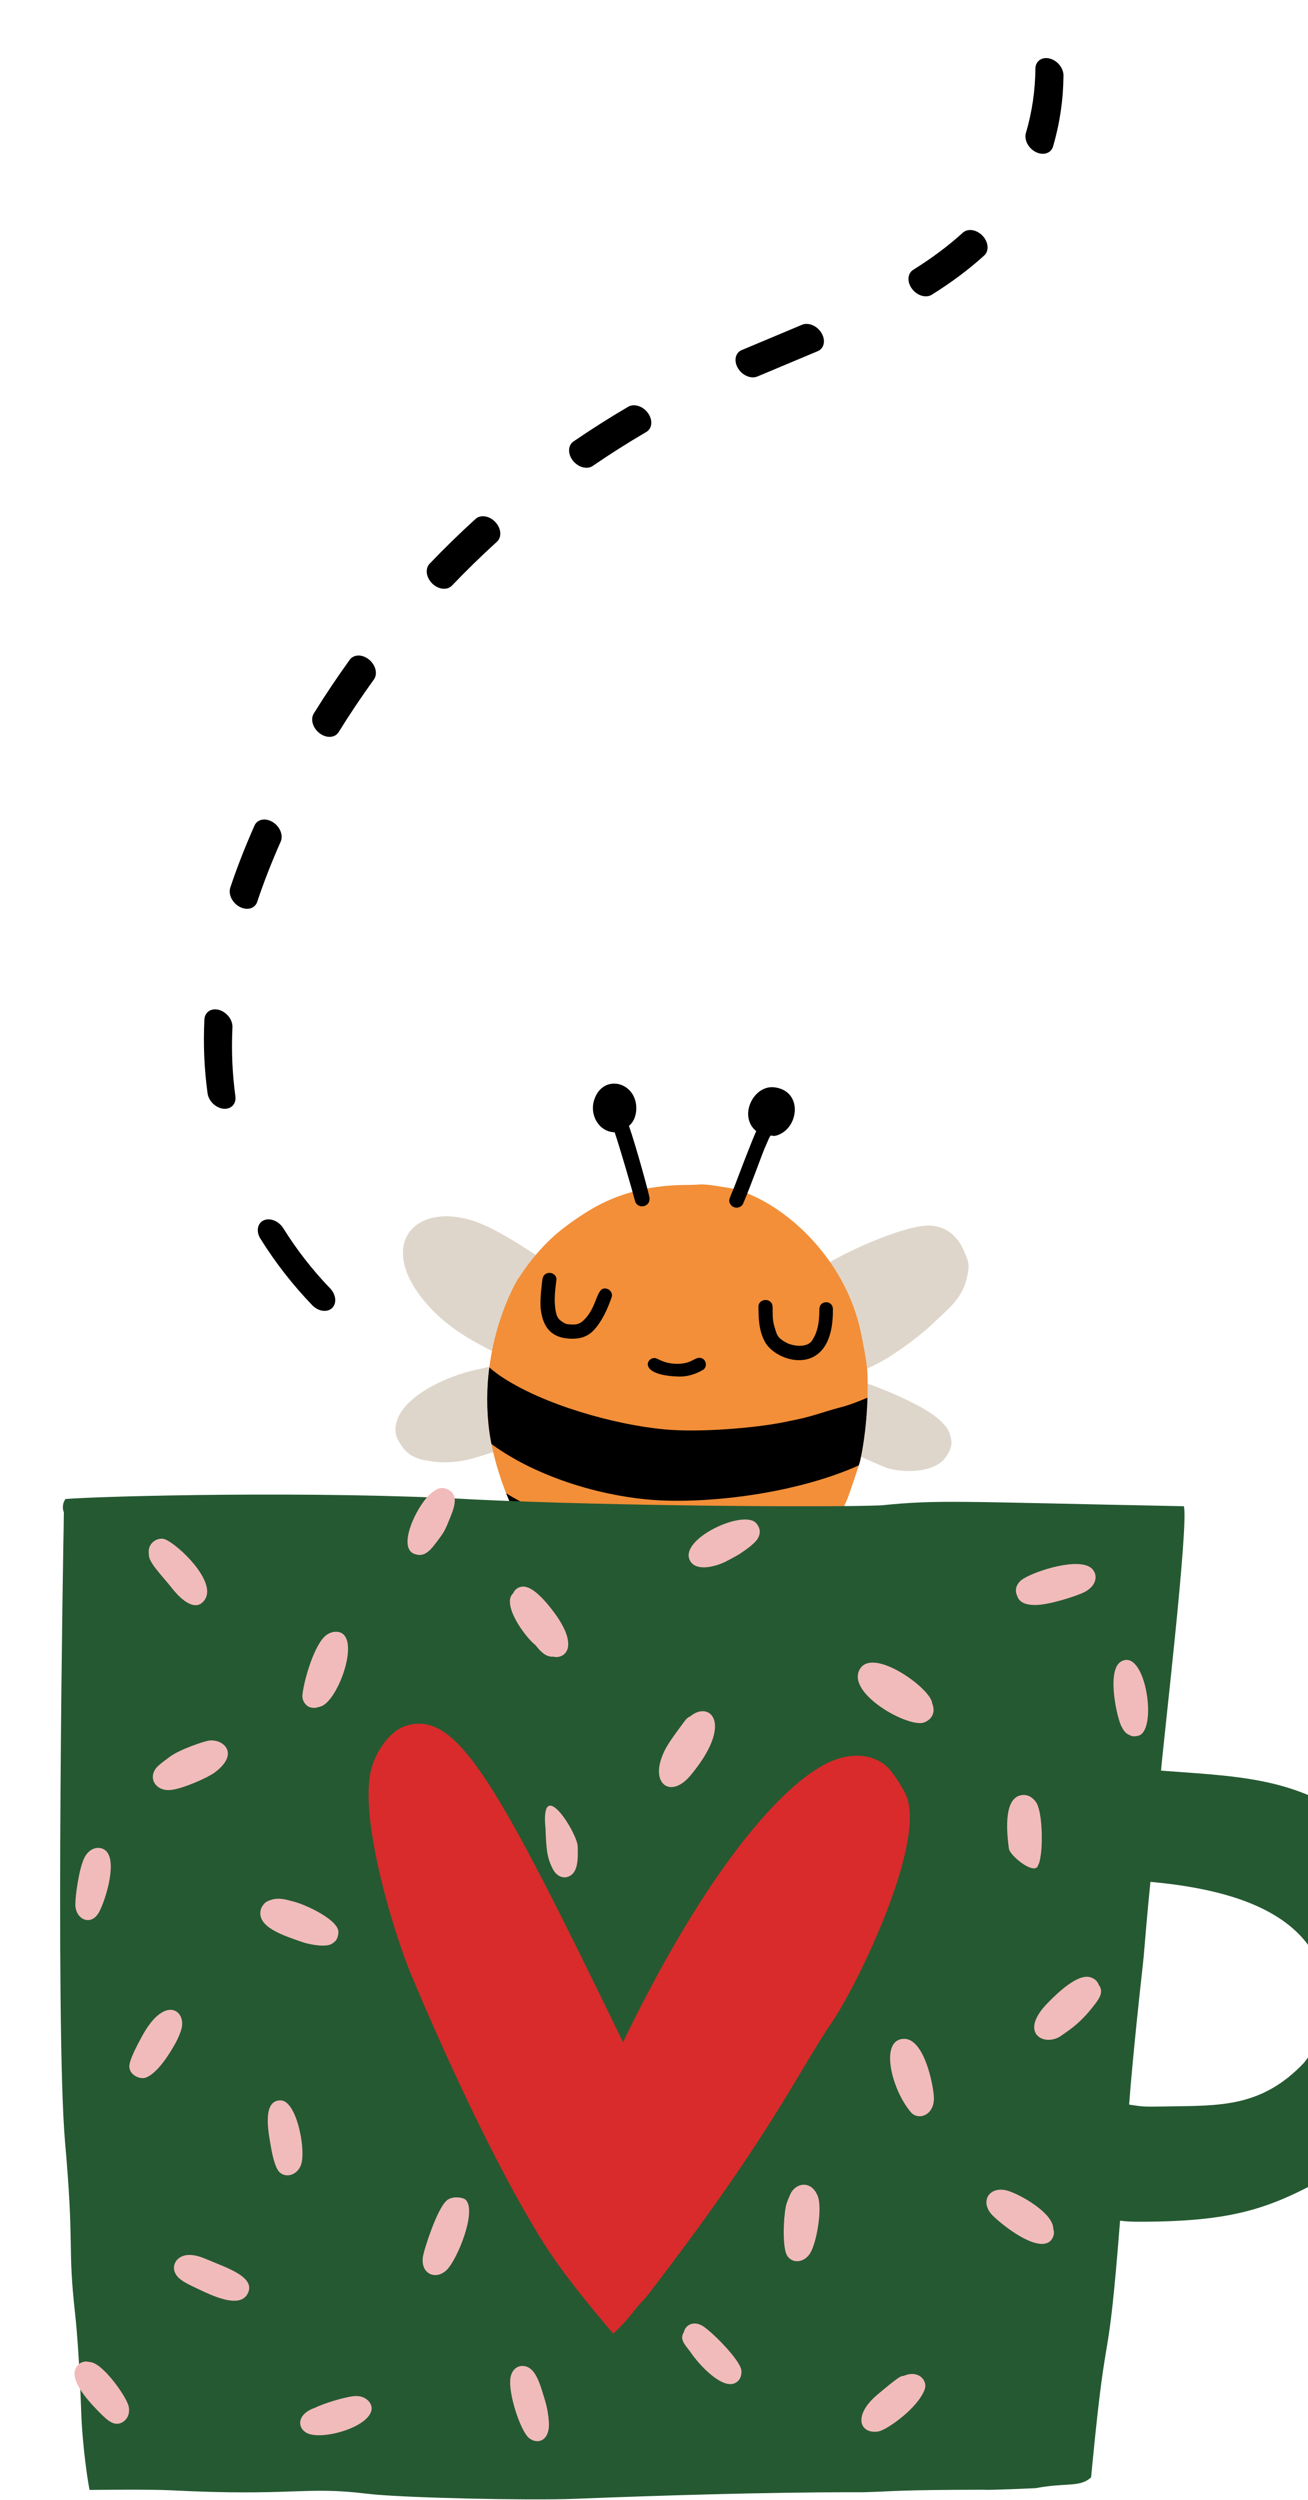 <svg width="512" height="978" viewBox="0 0 512 978" fill="none" xmlns="http://www.w3.org/2000/svg">
<path d="M195.152 533.688C193.72 534.039 191.438 534.757 187.116 535.628C174.787 538.117 153.875 547.434 154.819 560.121C154.968 562.088 156.047 563.864 157.298 565.698C160.331 570.129 164.206 570.989 169.501 571.711C179.707 573.09 187.763 569.61 193.8 567.766C194.871 567.45 196.144 567.008 197.311 566.406C195.961 555.632 193.304 544.442 195.152 533.688Z" fill="#DFD6CB"/>
<path d="M197.066 526.707C201.553 515.19 209.274 505.394 214.649 494.334C210.863 491.554 195.826 481.346 186.726 478.063C163.799 469.799 148.53 484.971 163.977 506.222C168.868 512.964 176.188 519.727 187.217 525.636C191.465 527.916 191.037 527.824 193.261 528.662C194.317 529.066 195.227 529.463 196.033 529.798C196.329 528.763 196.666 527.733 197.066 526.707Z" fill="#DFD6CB"/>
<path d="M372.35 563.322C371.725 560.525 371.855 558.912 366.771 554.597C360.373 549.155 342.576 541.888 336.22 540.198C336.532 544.112 336.398 548.071 335.423 551.824C334.171 556.655 330.833 560.886 329.86 565.772C334.742 569.303 344.519 573.077 346.336 573.893C350.221 575.619 363.553 577.14 369.416 570.974C371.089 569.197 372.916 565.794 372.35 563.322Z" fill="#DFD6CB"/>
<path d="M377.218 489.072C374.88 483.604 370.471 479.866 364.518 479.432C355.066 478.763 332.227 489.13 324.146 494.151C323.595 494.49 323.025 494.834 322.469 495.186C326.866 507.611 332.573 519.645 335.139 532.641C335.322 533.574 335.49 534.52 335.644 535.474C336.111 535.589 336.598 535.62 337.108 535.524C337.411 535.642 337.722 535.702 338.032 535.702C339.402 535.702 346.11 532.051 347.949 530.867C360.285 522.912 365.679 517.25 367.811 515.224C373.508 510.068 377.258 506.181 378.71 498.861C379.632 494.218 379.078 493.46 377.218 489.072Z" fill="#DFD6CB"/>
<path d="M339.57 537.391C339.433 533.143 337.628 524.271 336.836 520.596C331.216 494.699 311.488 475.029 294.12 467.488C288.547 465.069 288.593 465.182 280.325 463.885C273.911 462.881 274.284 463.505 269.448 463.505C251.793 463.505 239.508 467.941 229.767 474.026C225.167 476.89 219.554 480.873 215.621 484.614C207.026 492.783 202.289 501.28 202.799 500.382C206.256 494.658 186.377 522.456 191.6 560.327C192.796 569.004 196.19 580.678 201.018 590.799C204.696 598.507 217.109 615.011 221.723 620.124C230.448 629.799 250.096 647.223 261.597 650.083C264.877 651.169 266.391 650.451 267.91 649.895C278.917 645.876 281.379 642.52 284.793 640.484C287.671 638.777 292.509 634.577 290.697 636.108C304.737 624.336 295.711 633.03 311.572 617.471C317.486 611.405 328.958 593.476 331.817 586.01C332.59 584.002 336.321 573.026 336.653 571.573C338.653 562.669 339.977 549.816 339.57 537.391Z" fill="#F28F38"/>
<path d="M299.352 449.057C302.637 441.542 300.743 445.275 304.313 444.065C312.918 441.121 314.292 426.564 303.013 425.314C294.88 424.426 288.925 436.654 296.009 442.469C293.734 447.588 288.509 461.429 288.48 461.513C285.825 468.789 284.807 469.186 285.866 470.991C287.141 473.17 290.417 472.748 291.098 470.305C294.466 462.322 297.614 453.283 299.352 449.057Z" fill="black"/>
<path d="M254.178 468.189C253.543 465.108 249.201 449.184 246.197 440.396C248.44 438.588 249.258 435.435 249.047 432.648C248.279 422.784 235.748 420.194 232.566 430.318C230.701 436.143 234.417 442.748 240.61 442.921C242.555 448.695 247.22 464.598 248.56 469.737C249.485 473.27 255.006 472.211 254.178 468.189Z" fill="black"/>
<path d="M237.58 504.118C233.07 502.874 234.247 511.505 227.923 516.935C227.021 517.578 226.494 517.838 225.415 518.059C224.32 518.146 222.527 518.141 221.432 517.814C218.943 516.601 218.093 515.469 217.658 513.508C216.519 508.405 217.569 502.965 217.802 500.654C218.113 497.528 212.721 496.49 212.297 500.654C212.192 501.714 211.205 508.297 211.696 512.292C212.594 519.393 215.973 523.412 223.386 523.66C226.901 523.797 229.977 522.931 232.417 520.324C235.696 516.824 237.864 511.936 239.436 507.387C239.908 506.015 238.914 504.484 237.58 504.118Z" fill="black"/>
<path d="M326.022 512.015C325.974 508.568 320.837 508.47 320.741 512.015C320.652 515.289 320.751 520.281 317.641 524.719C315.754 526.929 311.582 526.741 308.607 525.607C303.988 523.439 304.082 521.881 303.216 519.202C302.292 516.353 302.484 514.109 302.422 511.25C302.347 507.48 296.804 507.724 296.881 511.25C296.946 514.521 296.787 520.55 299.663 525.294C304.595 533.44 326.417 539.199 326.022 512.015Z" fill="black"/>
<path d="M273.735 531.136C271.535 531.136 270.026 534.186 262.778 533.341C257.873 532.614 257.392 530.785 255.447 531.312C252.604 532.092 251.042 537.994 265.59 538.461C268.127 538.54 271.328 538.047 275.042 535.936C277.222 534.701 276.464 531.136 273.735 531.136Z" fill="black"/>
<path d="M260.776 600.743C228.371 599.231 218.546 594.073 208.48 589.685C205.64 588.446 201.076 586.008 198.118 584.111C199.016 586.381 199.981 588.626 201.019 590.8C203.849 596.735 211.864 607.889 217.506 615.038C228.448 618.487 241.506 620.933 252.862 622.001C270.883 623.778 287.441 623.092 313.489 615.329C318.495 609.36 325.697 598.285 329.635 590.704C309.573 598.435 281.657 601.699 260.776 600.743Z" fill="black"/>
<path d="M231.36 629.177C231.047 629.095 230.775 629.023 230.527 628.958C240.22 637.955 253.119 647.975 261.596 650.084C264.877 651.169 266.391 650.452 267.91 649.896C278.917 645.876 281.379 642.521 284.792 640.485C287.315 638.99 291.339 635.579 291.079 635.786C290.949 635.897 290.831 635.996 290.697 636.109C290.923 635.919 291.043 635.818 291.079 635.786C297.583 630.344 298.933 629.471 300.341 628.301C299.188 628.493 295.848 629.406 288.932 630.643C268.088 633.94 252.989 634.727 231.36 629.177Z" fill="black"/>
<path d="M324.51 551.783C315.26 554.63 314.891 554.683 306.655 556.354C295.713 558.547 274.18 560.429 260.169 559.139C241.055 557.389 212.343 549.571 195.4 537.933C193.193 536.325 192.091 535.37 191.537 534.913C190.545 542.572 190.336 551.152 191.6 560.328C191.797 561.757 192.059 563.279 192.375 564.853C210.843 578.411 237.719 586.029 259.132 586.927C282.087 587.868 313.688 583.324 336.171 573.203C336.419 572.42 336.593 571.838 336.653 571.573C338.152 564.896 339.274 555.998 339.565 546.724C330.655 550.476 330.022 550.086 324.51 551.783Z" fill="black"/>
<path d="M510.464 806.866C493.813 824.432 477.443 823.601 457.224 823.966C446.189 824.145 447.945 824.061 441.981 823.27C443.058 823.405 443.26 823.439 441.981 823.237C443.451 803.629 446.795 773.604 446.778 773.778C448.483 758.726 447.603 763.736 450.318 736.123C480.916 738.939 514.088 747.539 519.132 777.783C520.697 791.309 517.454 797.767 510.464 806.866ZM561.404 762.53C559.726 747.062 549.83 729.278 541.92 722.002C513.005 695.354 490.004 695.264 454.481 692.616C455.098 683.881 465.432 595.915 463.401 589.188C373.975 587.432 367.737 586.557 344.865 588.846C324.573 589.687 239.669 589.115 185.857 586.563C124.398 583.028 40.622 585.188 25.643 586.355C24.572 587.758 24.286 589.929 24.998 591.539C24.992 591.718 24.908 597.732 24.92 597.373C24.863 597.547 21.514 791.781 25.453 837.812C29.217 880.303 26.333 877.565 29.408 905.172C31.102 920.51 31.814 944.785 31.753 942.581C32.196 957.447 34.748 973.038 35.08 973.986C35.803 973.98 59.192 973.717 66.687 974.115C114.407 976.567 119.282 972.466 143.534 975.45C157.105 977.117 207.136 978.149 224.41 977.476C301.532 974.452 335.658 974.945 337.807 974.889C351.053 974.53 349.897 973.964 385.156 973.902C386.099 974.166 404.337 973.341 405.325 973.296C417.723 971.007 422.542 973.105 427.086 969.094C427.137 968.696 427.042 969.61 427.664 963.164C433.488 903.186 433.415 932.718 438.436 868.667C441.072 869.021 443.709 869.071 445.936 869.071C486.638 869.071 499.659 862.709 525.959 847.921C553.353 832.415 564.854 794.417 561.404 762.53Z" fill="#255932"/>
<path d="M265.033 882.761C264.236 883.816 264.27 883.737 265.033 882.761V882.761ZM265.067 882.722C265.033 882.772 265.039 882.755 265.033 882.761C265.05 882.744 265.061 882.733 265.067 882.722ZM265.089 882.688C265.1 882.671 265.117 882.654 265.134 882.643C265.117 882.654 265.1 882.671 265.089 882.688ZM265.375 882.323C265.067 882.739 265.044 882.772 265.375 882.323V882.323ZM158.783 675.114C152.477 677.15 147.002 685.234 145.223 692.432C140.645 710.957 153.588 754.761 160.96 772.455L160.932 772.359C161.01 772.539 187.776 837.65 212.763 877.33C220.522 889.577 230.721 901.841 240.085 912.915C240.595 912.332 241.111 911.771 241.684 911.255C245.005 908.208 249.403 902.402 247.905 904.298C251.148 900.152 251.311 900.59 254.015 897.168C302.071 834.671 311.889 811.299 325.791 790.794C336.349 775.176 361.981 721.481 354.941 702.923C353.875 700.14 350.425 694.614 348.08 692C343.244 686.586 333.325 684.185 321.802 690.743C321.179 691.495 289.678 704.432 243.866 798.822C194.149 696.382 178.777 668.718 158.783 675.114Z" fill="#D92B2B"/>
<path d="M261.931 886.867C262.048 886.716 262.037 886.738 261.953 886.834C261.942 886.845 261.936 886.856 261.931 886.867Z" fill="#F2BBBB"/>
<path d="M260.825 888.342C260.73 888.46 260.64 888.572 260.55 888.69C260.259 889.077 260.522 888.729 260.825 888.342Z" fill="#F2BBBB"/>
<path d="M266.188 692.577C266.182 692.577 266.182 692.571 266.182 692.571C266.188 692.577 266.188 692.583 266.188 692.583C266.188 692.583 266.188 692.583 266.188 692.577ZM270.239 694.552C287.579 673.805 277.694 665.07 270.188 671.387C269.251 671.741 268.651 672.38 268.039 673.188C261.532 681.873 260.404 683.853 259.147 687.118C254.867 698.249 262.822 703.416 270.239 694.552Z" fill="#F2BBBB"/>
<path d="M209.621 643.546C211.422 645.824 213.582 648.248 216.488 648.029C221.105 649.179 227.938 643.973 214.749 627.995C212.611 625.398 208.353 620.624 204.819 620.624C203.046 620.624 201.531 621.645 200.886 623.21C196.235 627.417 205.307 640.136 209.621 643.546Z" fill="#F2BBBB"/>
<path d="M270.177 610.631C272.629 614.821 280.107 612.819 284.079 610.844C284.264 610.754 287.344 609.133 288.337 608.566C290.391 607.394 293.734 605.004 295.333 603.41C297.555 601.222 298.267 598.451 296.034 595.854C291.12 590.165 265.246 602.199 270.177 610.631Z" fill="#F2BBBB"/>
<path d="M361.791 673.755C365.185 672.409 366.161 669.374 364.899 666.361C364.713 660.695 341.252 643.612 336.394 653.245C331.574 662.692 355.889 676.095 361.791 673.755Z" fill="#F2BBBB"/>
<path d="M405.212 627.826C410.531 627.859 421.397 624.331 424.438 622.805C429.414 620.286 429.801 615.977 427.468 613.649C422.822 608.981 406.048 614.204 400.702 617.469C398.216 618.939 396.881 621.537 398.143 624.19C399.019 627.169 402.16 627.82 405.212 627.826Z" fill="#F2BBBB"/>
<path d="M406.374 729.604C406.571 728.925 406.952 729.121 407.507 724.774C408.113 720.168 407.939 708.218 405.471 704.852C404.046 702.911 402.357 702.137 400.803 702.137C392.966 702.137 393.847 715.405 394.93 723.158C395.328 725.952 405.157 733.879 406.374 729.604Z" fill="#F2BBBB"/>
<path d="M408.461 785.751C408.68 785.454 408.904 785.173 409.128 784.882C408.517 785.678 408.534 785.656 408.461 785.751ZM430.105 776.421C429.566 774.974 428.511 773.914 426.677 773.414C421.712 772.034 413.83 779.687 410.189 783.417C398.116 795.664 409.308 800.988 415.647 796.124C419.199 793.667 423.042 791.12 427.939 784.82C429.998 782.194 432.315 779.339 430.105 776.421Z" fill="#F2BBBB"/>
<path d="M353.942 797.532C344.214 797.532 348.792 817.05 356.489 826.172C359.389 829.622 365.729 827.535 365.561 820.551C365.448 815.945 361.869 797.532 353.942 797.532Z" fill="#F2BBBB"/>
<path d="M121.767 667.944C123.484 668.264 124.207 667.865 125.402 667.562C132.465 665.762 142.171 638.3 131.489 638.294C130.283 638.294 129.049 638.726 128.073 639.349C123.035 642.592 118.771 658.048 118.373 663.181C118.216 665.201 119.702 667.557 121.767 667.944Z" fill="#F2BBBB"/>
<path d="M66.839 620.617C66.794 620.555 66.8 620.572 66.794 620.555C66.805 620.572 66.822 620.594 66.839 620.617Z" fill="#F2BBBB"/>
<path d="M67.449 621.408C71.298 626.272 76.852 630.687 80.179 625.727C84.925 618.659 69.879 604.297 64.633 602.143C62.047 601.071 57.536 603.326 58.271 608.028C58.019 611.04 63.248 616.112 67.449 621.408Z" fill="#F2BBBB"/>
<path d="M66.137 687.439C64.751 688.488 63.343 689.492 62.041 690.653C57.447 694.715 60.487 700.752 66.743 700.191C71.41 699.759 81.295 695.439 84.257 693.189C94.653 685.24 86.249 679.372 80.746 681.105C79.826 681.257 70.21 684.264 66.137 687.439Z" fill="#F2BBBB"/>
<path d="M118.322 759.675C120.959 760.601 127.77 761.981 130.137 760.208C131.529 759.187 132.146 758.626 132.454 756.084C133.055 751.22 119.82 745.128 115.226 743.916C111.074 742.816 108.454 741.947 104.533 743.787C103.697 744.185 102.423 745.571 102.059 747.047C100.454 753.846 110.956 757.105 118.322 759.675Z" fill="#F2BBBB"/>
<path d="M56.117 797.442C56.151 797.397 56.185 797.352 56.218 797.307C56.207 797.324 56.134 797.414 56.117 797.442ZM71.158 793.111C72.578 786.143 64.19 780.331 55.343 796.982C54.081 799.344 50.636 805.605 50.625 808.258C50.603 811.765 54.838 813.493 57.015 812.718C61.627 811.063 66.44 803.316 68.796 799.03C69.537 797.666 70.816 794.828 71.158 793.111Z" fill="#F2BBBB"/>
<path d="M109.795 821.594C103.271 821.594 104.634 831.653 105.767 838.178C106.311 841.291 107.102 846.127 108.752 848.843C110.951 852.461 116.819 851.266 118.053 846.032C119.579 839.597 115.916 821.594 109.795 821.594Z" fill="#F2BBBB"/>
<path d="M174.8 860.813C170.884 864.387 166.188 879.736 165.863 881.346C163.675 889.144 170.379 892.443 174.945 887.843C179.074 883.686 186.732 864.926 182.278 860.471C181.369 859.562 176.993 858.816 174.8 860.813Z" fill="#F2BBBB"/>
<path d="M213.52 715.097C213.846 722.844 213.952 726.238 216.297 730.917C218.081 734.457 221.116 735.074 223.338 733.644C226.502 731.663 226.199 726.059 226.132 722.323C226.059 716.999 211.444 693.93 213.52 715.097Z" fill="#F2BBBB"/>
<path d="M412.298 872.005C412.46 866.266 401.526 859.596 395.507 857.296C387.596 854.227 382.968 861.043 388.601 866.676C392.876 870.867 404.808 880.062 410.289 877.212C412.186 876.224 412.971 873.61 412.365 872.168C412.343 872.112 412.32 872.056 412.298 872.005Z" fill="#F2BBBB"/>
<path d="M316.898 861.981C316.91 861.975 316.921 861.964 316.926 861.964C316.921 861.964 316.91 861.975 316.898 861.981ZM309.364 858.312C308.842 859.445 308.365 860.617 307.945 861.796C306.985 864.55 306.116 875.451 307.496 880.786C308.657 885.493 314.419 885.818 317.128 881.38C319.832 876.904 321.869 863.714 320.158 859.215C317.701 852.713 311.462 853.706 309.364 858.312Z" fill="#F2BBBB"/>
<path d="M353.767 929.358C352.556 929.425 352.124 929.448 343.512 936.646C333.61 944.971 336.601 952.264 343.815 951.108C347.03 950.587 359.271 942.082 361.969 934.643C363.187 931.26 359.636 926.867 353.767 929.358Z" fill="#F2BBBB"/>
<path d="M91.601 891.416C91.612 891.411 91.623 891.405 91.635 891.405C91.629 891.405 91.618 891.411 91.601 891.416ZM81.463 884C79.096 882.99 76.667 882.059 74.126 882.059C68.549 882.059 66.097 887.366 69.996 891.068C71.943 892.847 75.169 894.233 77.088 895.158C83.124 898.053 93.531 903.024 96.796 897.47C100.695 890.816 88.672 887.091 81.463 884Z" fill="#F2BBBB"/>
<path d="M138.564 937.291C134.693 937.678 126.681 940.158 123.214 941.869C115.983 944.427 116.387 949.852 120.168 951.748C126.176 954.767 145.481 949.229 145.481 941.998C145.481 939.922 143.08 936.842 138.564 937.291Z" fill="#F2BBBB"/>
<path d="M212.231 935.338C210.716 930.502 208.78 925.481 204.489 925.481C202.396 925.481 200.41 926.968 199.849 929.919C198.716 935.882 203.731 950.839 206.985 953.604C210.323 956.415 215.423 954.906 214.834 947.187C214.475 942.468 213.639 939.86 212.231 935.338Z" fill="#F2BBBB"/>
<path d="M275.659 910.25C271.849 907.468 268.309 909.291 267.67 912.292C265.936 915.125 268.068 917.083 270.178 919.922C273.673 925.162 282.924 935.036 288.029 932.034C289.555 931.142 290.122 929.751 290.239 928.006C290.329 926.637 289.549 925.285 288.859 924.169C286.133 919.771 279.361 912.921 275.659 910.25Z" fill="#F2BBBB"/>
<path d="M35.197 923.983C32.874 923.299 30.905 924.219 29.8 926.081C26.793 931.17 35.247 939.989 39.483 944.191C42.03 946.738 44.813 949.341 47.977 947.473C50.305 946.104 51.006 943.293 50.221 940.814C48.846 936.522 39.892 924.118 35.197 923.983Z" fill="#F2BBBB"/>
<path d="M38.838 747.849C41.57 742.637 46.378 726.76 40.757 723.456C38.44 722.11 35.034 722.878 33.105 726.542C30.759 731.114 29.447 742.564 29.542 744.113C28.886 750.564 35.573 754.026 38.838 747.849Z" fill="#F2BBBB"/>
<path d="M173.413 599.702C174.417 598.154 175.119 596.325 175.814 594.625C177.447 590.625 179.91 585.099 175.612 582.776C172.852 581.29 171.057 582.238 168.661 584.196C163.04 588.897 154.647 606.687 163.124 608.1C165.307 608.661 166.928 607.607 168.37 606.244C169.542 605.138 172.504 601.121 173.413 599.702Z" fill="#F2BBBB"/>
<path d="M438.739 649.992C432.848 653.582 437.555 673.638 439.227 675.725C440.254 677.784 441.118 678.295 442.851 679.024C443.597 679.332 444.445 679.153 445.202 679.052C453.561 677.924 448.467 644.067 438.739 649.992Z" fill="#F2BBBB"/>
<path d="M122.241 510.574C114.596 502.641 107.826 493.958 101.932 484.521C101.504 483.843 101.21 483.139 101.048 482.414C100.884 481.678 100.863 480.985 100.984 480.313C101.104 479.641 101.358 479.053 101.744 478.538C102.127 478.027 102.614 477.639 103.211 477.369C103.803 477.094 104.454 476.965 105.171 476.977C105.882 476.984 106.59 477.133 107.311 477.422C108.036 477.707 108.698 478.108 109.319 478.638C109.938 479.158 110.457 479.756 110.882 480.437C116.215 488.972 122.333 496.821 129.227 503.974C129.792 504.559 130.245 505.201 130.587 505.911C130.929 506.62 131.138 507.333 131.205 508.056C131.276 508.775 131.204 509.453 130.992 510.075C130.781 510.707 130.44 511.242 129.978 511.681C129.52 512.115 128.96 512.423 128.32 512.606C127.674 512.784 126.992 512.824 126.26 512.719C125.538 512.616 124.829 512.381 124.131 512.004C123.429 511.631 122.8 511.153 122.241 510.574ZM81.246 427.669C79.943 418.197 79.531 408.573 80.009 398.777C80.04 398.075 80.217 397.444 80.526 396.876C80.835 396.309 81.262 395.851 81.801 395.498C82.336 395.149 82.95 394.939 83.636 394.862C84.323 394.784 85.031 394.848 85.76 395.052C86.49 395.257 87.178 395.589 87.837 396.047C88.497 396.506 89.077 397.054 89.563 397.695C90.059 398.338 90.426 399.023 90.67 399.744C90.918 400.471 91.027 401.185 90.991 401.881C90.545 411.028 90.931 419.996 92.139 428.784C92.235 429.511 92.198 430.198 92.012 430.838C91.826 431.477 91.516 432.035 91.075 432.496C90.634 432.956 90.102 433.291 89.469 433.499C88.846 433.708 88.168 433.777 87.444 433.697C86.721 433.627 86.009 433.415 85.301 433.071C84.597 432.721 83.953 432.27 83.37 431.702C82.788 431.135 82.317 430.5 81.949 429.806C81.579 429.102 81.347 428.392 81.246 427.669ZM90.144 347.206C92.775 339.325 95.942 331.224 99.632 322.907C99.894 322.31 100.283 321.815 100.785 321.423C101.296 321.034 101.88 320.777 102.551 320.65C103.213 320.522 103.915 320.537 104.644 320.698C105.373 320.86 106.075 321.146 106.753 321.564C107.432 321.981 108.038 322.504 108.563 323.117C109.089 323.73 109.502 324.401 109.793 325.119C110.083 325.836 110.235 326.551 110.253 327.269C110.267 327.981 110.14 328.637 109.872 329.229C106.287 337.302 103.224 345.158 100.676 352.782C100.466 353.414 100.129 353.944 99.666 354.383C99.209 354.827 98.656 355.14 98.015 355.323C97.369 355.501 96.683 355.545 95.961 355.442C95.234 355.343 94.525 355.107 93.829 354.74C93.126 354.368 92.498 353.889 91.928 353.309C91.369 352.73 90.91 352.082 90.564 351.377C90.222 350.667 90.014 349.955 89.937 349.23C89.866 348.511 89.938 347.833 90.144 347.206ZM122.832 279.089C127.285 271.905 131.982 264.889 136.925 258.052C137.302 257.536 137.779 257.137 138.369 256.852C138.95 256.566 139.6 256.427 140.305 256.419C141.014 256.416 141.726 256.551 142.45 256.826C143.169 257.106 143.84 257.499 144.468 258.01C145.092 258.526 145.619 259.115 146.056 259.784C146.495 260.463 146.792 261.162 146.974 261.89C147.152 262.622 147.183 263.327 147.083 264.001C146.972 264.674 146.729 265.274 146.357 265.795C141.521 272.483 136.924 279.344 132.562 286.373C132.223 286.927 131.773 287.353 131.211 287.674C130.649 287.996 130.022 288.176 129.328 288.229C128.633 288.272 127.916 288.174 127.197 287.937C126.468 287.699 125.782 287.343 125.138 286.858C124.494 286.374 123.936 285.804 123.472 285.151C123.003 284.492 122.664 283.802 122.448 283.075C122.228 282.342 122.153 281.637 122.218 280.944C122.289 280.256 122.487 279.637 122.832 279.089ZM168.151 220.53C173.939 214.474 179.943 208.626 186.144 202.993C186.612 202.559 187.176 202.257 187.823 202.089C188.47 201.921 189.163 201.892 189.886 202.005C190.615 202.123 191.326 202.368 192.019 202.75C192.712 203.131 193.338 203.623 193.889 204.21C194.45 204.799 194.895 205.45 195.227 206.159C195.564 206.872 195.759 207.588 195.816 208.31C195.878 209.028 195.791 209.699 195.57 210.32C195.348 210.941 195.001 211.471 194.528 211.899C188.456 217.414 182.585 223.141 176.915 229.068C176.474 229.529 175.942 229.864 175.315 230.077C174.682 230.285 174.008 230.35 173.285 230.279C172.566 230.205 171.849 229.988 171.141 229.643C170.443 229.299 169.793 228.843 169.211 228.275C168.634 227.713 168.158 227.082 167.789 226.378C167.425 225.68 167.187 224.964 167.086 224.242C166.99 223.515 167.028 222.828 167.214 222.188C167.4 221.548 167.71 220.991 168.151 220.53ZM224.476 172.693C231.447 167.918 238.589 163.393 245.89 159.111C246.447 158.784 247.078 158.599 247.772 158.547C248.466 158.494 249.172 158.581 249.905 158.815C250.629 159.047 251.314 159.403 251.967 159.88C252.615 160.36 253.172 160.92 253.641 161.578C254.115 162.233 254.458 162.919 254.683 163.647C254.908 164.376 254.988 165.087 254.923 165.78C254.867 166.474 254.669 167.093 254.335 167.643C254 168.193 253.557 168.634 253 168.961C245.85 173.147 238.858 177.576 232.037 182.246C231.508 182.61 230.907 182.841 230.227 182.934C229.542 183.021 228.84 182.972 228.112 182.777C227.379 182.587 226.684 182.272 226.016 181.823C225.353 181.379 224.769 180.835 224.264 180.2C223.765 179.571 223.384 178.89 223.122 178.167C222.859 177.443 222.741 176.727 222.762 176.024C222.783 175.321 222.94 174.678 223.234 174.104C223.532 173.526 223.948 173.057 224.476 172.693ZM290.328 136.945L308.36 129.382L313.942 127.038C314.545 126.784 315.204 126.669 315.922 126.701C316.635 126.727 317.351 126.891 318.064 127.199C318.781 127.502 319.446 127.922 320.053 128.455C320.655 128.992 321.171 129.604 321.576 130.283C321.982 130.972 322.261 131.679 322.41 132.407C322.549 133.135 322.556 133.832 322.421 134.497C322.28 135.156 322.011 135.738 321.608 136.237C321.205 136.735 320.701 137.107 320.098 137.362L314.52 139.701L296.484 147.269C295.88 147.523 295.222 147.638 294.509 147.612C293.79 147.58 293.075 147.416 292.362 147.108C291.644 146.805 290.979 146.385 290.377 145.848C289.77 145.315 289.26 144.709 288.854 144.02C288.443 143.335 288.164 142.628 288.019 141.895C287.876 141.172 287.869 140.475 288.005 139.81C288.15 139.146 288.415 138.569 288.817 138.07C289.226 137.577 289.724 137.2 290.328 136.945ZM357.464 105.546C364.8 100.969 371.272 96.127 376.883 91.026C377.357 90.598 377.911 90.295 378.563 90.123C379.21 89.955 379.898 89.93 380.626 90.039C381.355 90.157 382.061 90.406 382.754 90.788C383.448 91.169 384.078 91.656 384.629 92.244C385.186 92.837 385.634 93.484 385.966 94.192C386.304 94.906 386.499 95.621 386.556 96.344C386.618 97.062 386.531 97.733 386.309 98.354C386.088 98.975 385.741 99.504 385.268 99.932C379.316 105.339 372.482 110.455 364.755 115.28C364.215 115.624 363.596 115.829 362.903 115.891C362.215 115.959 361.506 115.886 360.78 115.677C360.054 115.459 359.361 115.12 358.704 114.648C358.049 114.186 357.477 113.629 356.995 112.983C356.514 112.338 356.15 111.649 355.912 110.924C355.673 110.198 355.579 109.49 355.62 108.79C355.665 108.095 355.847 107.459 356.167 106.902C356.485 106.336 356.918 105.884 357.464 105.546ZM401.58 52.017C403.989 43.828 405.221 35.446 405.297 26.873C405.303 26.164 405.44 25.518 405.733 24.934C406.016 24.349 406.416 23.865 406.939 23.495C407.457 23.12 408.053 22.884 408.73 22.772C409.404 22.665 410.104 22.703 410.836 22.884C411.567 23.065 412.265 23.366 412.932 23.806C413.609 24.247 414.201 24.773 414.714 25.398C415.222 26.029 415.612 26.701 415.888 27.422C416.16 28.147 416.293 28.859 416.287 29.569C416.209 39.042 414.85 48.286 412.206 57.295C412.015 57.939 411.704 58.487 411.258 58.942C410.817 59.403 410.276 59.736 409.647 59.94C409.014 60.148 408.335 60.207 407.616 60.133C406.892 60.053 406.18 59.841 405.471 59.487C404.767 59.138 404.131 58.678 403.549 58.11C402.971 57.538 402.496 56.907 402.136 56.205C401.771 55.507 401.539 54.797 401.443 54.07C401.347 53.343 401.394 52.657 401.58 52.017Z" fill="black"/>
</svg>
